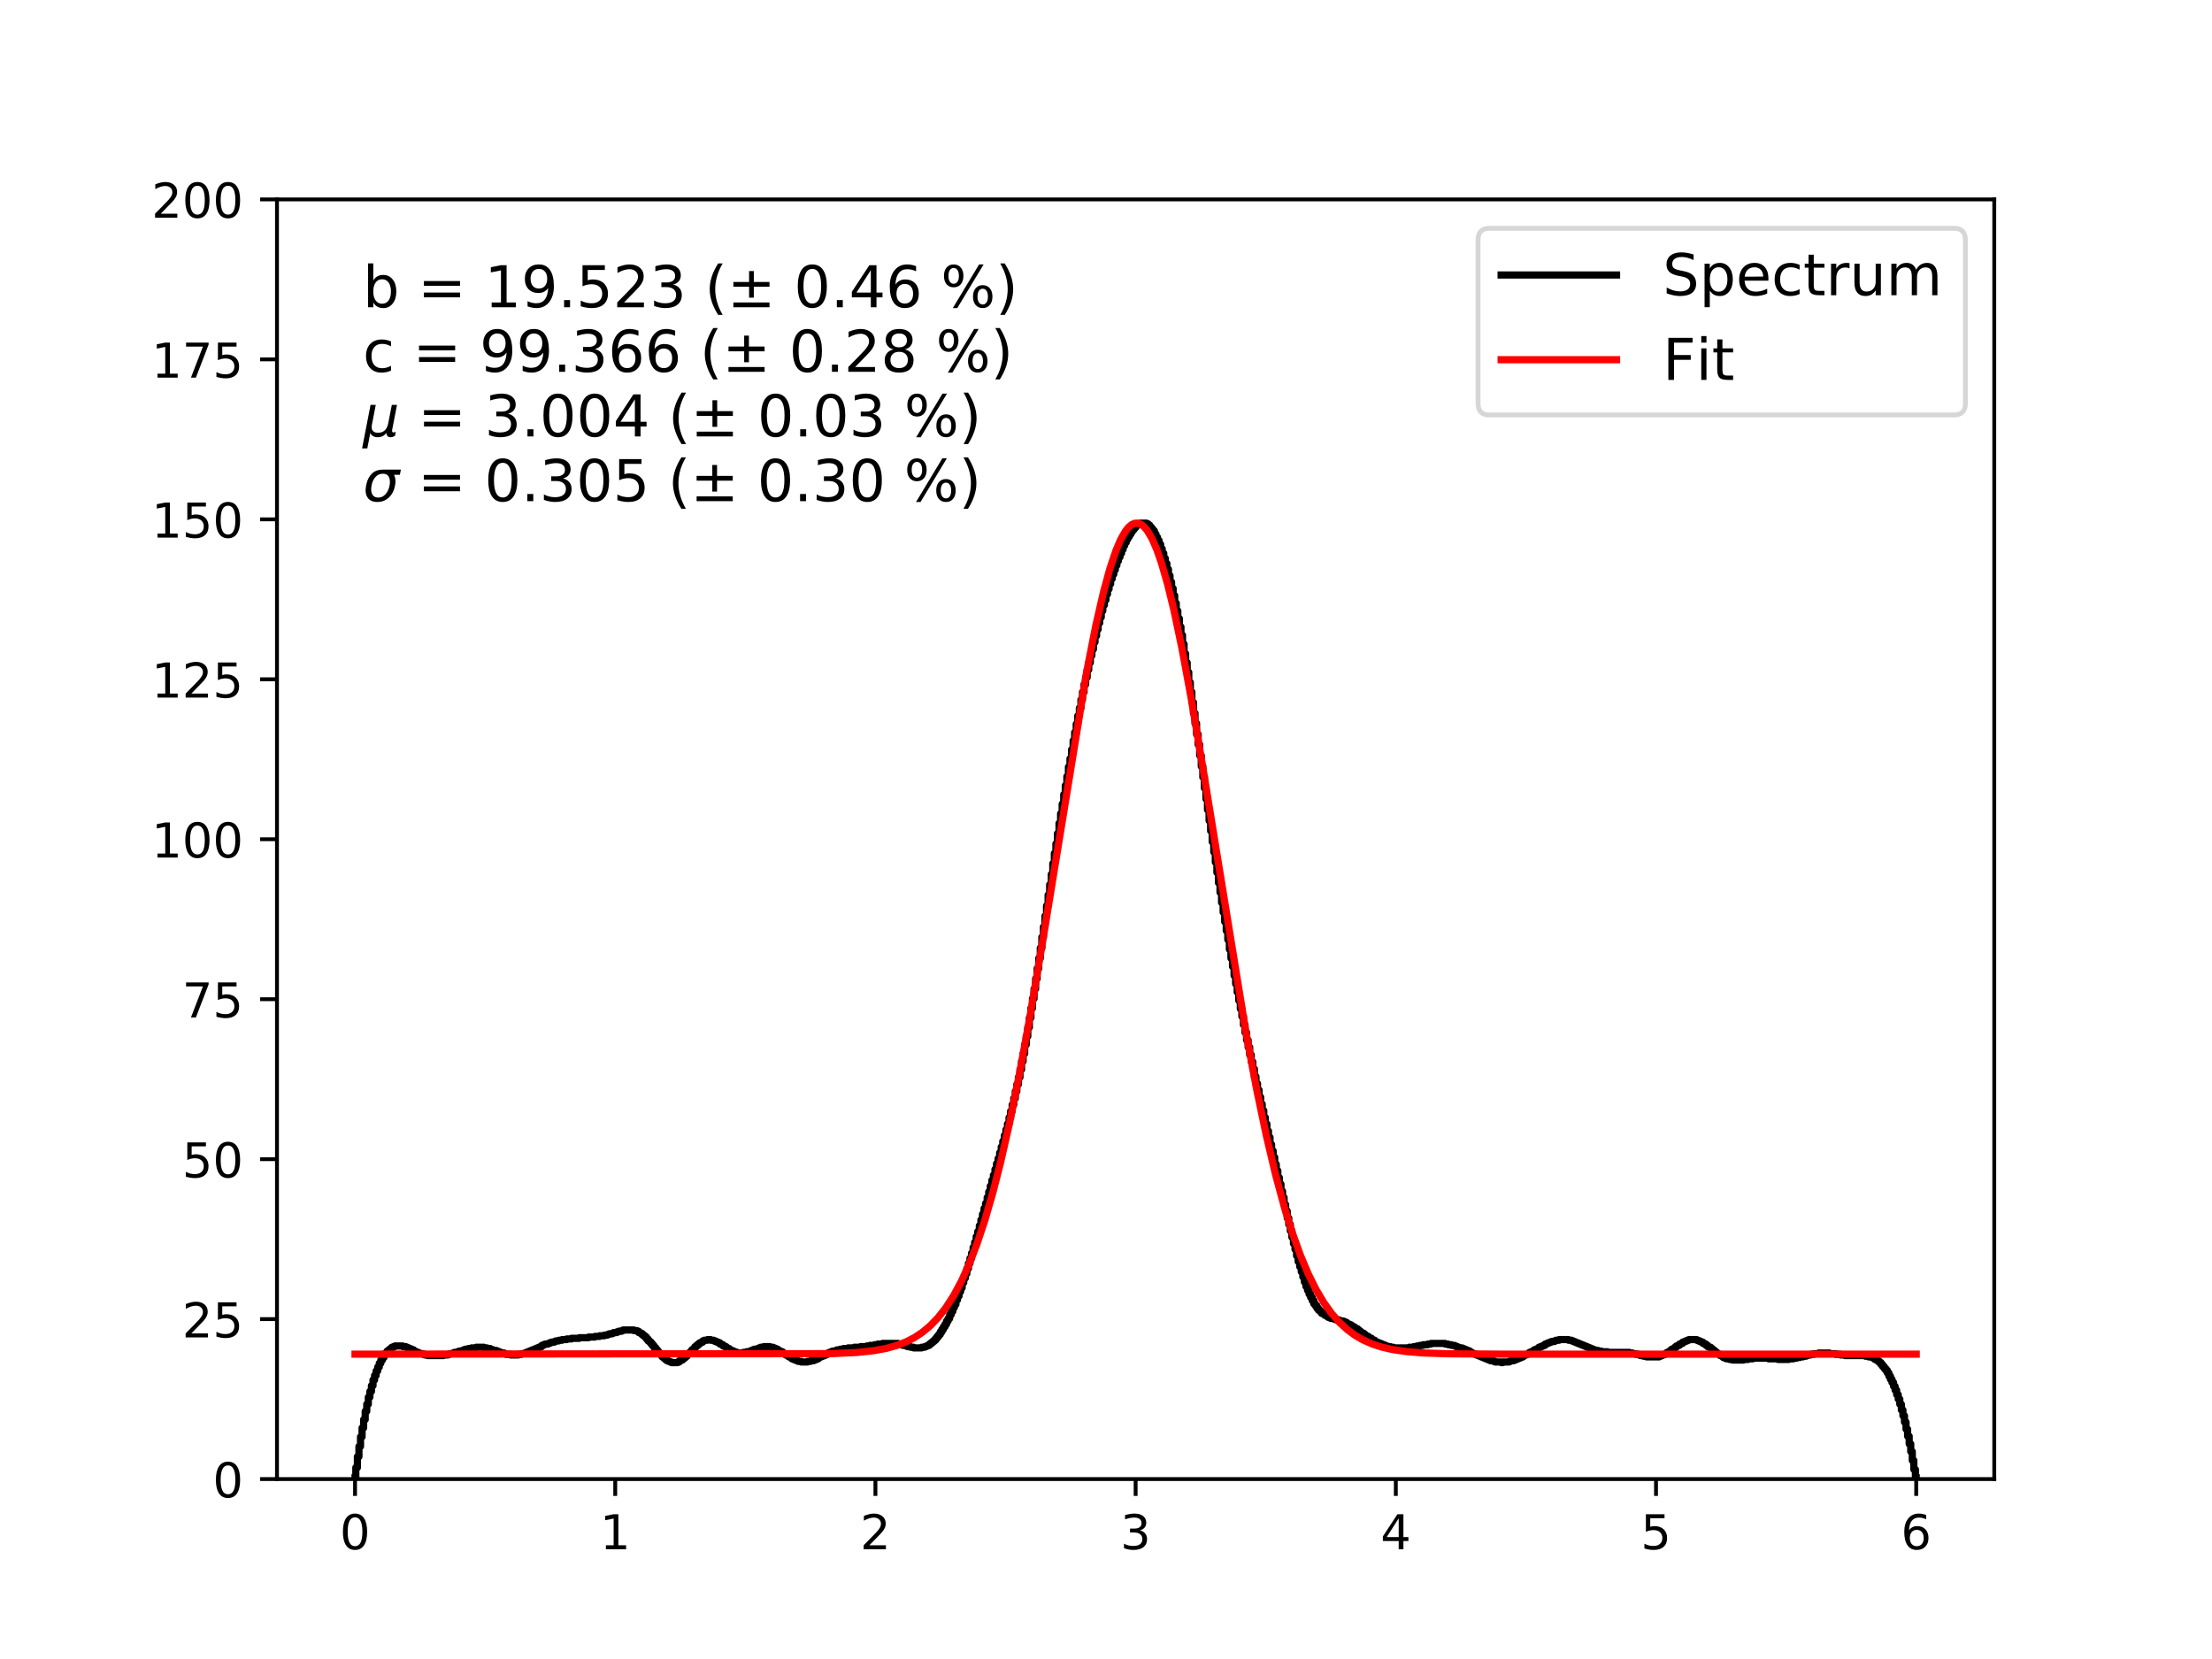 <?xml version="1.0" encoding="utf-8" standalone="no"?>
<!DOCTYPE svg PUBLIC "-//W3C//DTD SVG 1.1//EN"
  "http://www.w3.org/Graphics/SVG/1.1/DTD/svg11.dtd">
<!-- Created with matplotlib (http://matplotlib.org/) -->
<svg height="345pt" version="1.1" viewBox="0 0 460 345" width="460pt" xmlns="http://www.w3.org/2000/svg" xmlns:xlink="http://www.w3.org/1999/xlink">
 <defs>
  <style type="text/css">
*{stroke-linecap:butt;stroke-linejoin:round;}
  </style>
 </defs>
 <g id="figure_1">
  <g id="patch_1">
   <path d="M 0 345.6 
L 460.8 345.6 
L 460.8 0 
L 0 0 
z
" style="fill:#ffffff;"/>
  </g>
  <g id="axes_1">
   <g id="patch_2">
    <path d="M 57.6 307.584 
L 414.72 307.584 
L 414.72 41.472 
L 57.6 41.472 
z
" style="fill:#ffffff;"/>
   </g>
   <g id="matplotlib.axis_1">
    <g id="xtick_1">
     <g id="line2d_1">
      <defs>
       <path d="M 0 0 
L 0 3.5 
" id="m6fdfa16437" style="stroke:#000000;stroke-width:0.8;"/>
      </defs>
      <g>
       <use style="stroke:#000000;stroke-width:0.8;" x="73.833" xlink:href="#m6fdfa16437" y="307.584"/>
      </g>
     </g>
     <g id="text_1">
      <!-- 0 -->
      <defs>
       <path d="M 31.781 66.406 
Q 24.172 66.406 20.328 58.906 
Q 16.5 51.422 16.5 36.375 
Q 16.5 21.391 20.328 13.891 
Q 24.172 6.391 31.781 6.391 
Q 39.453 6.391 43.281 13.891 
Q 47.125 21.391 47.125 36.375 
Q 47.125 51.422 43.281 58.906 
Q 39.453 66.406 31.781 66.406 
z
M 31.781 74.219 
Q 44.047 74.219 50.516 64.516 
Q 56.984 54.828 56.984 36.375 
Q 56.984 17.969 50.516 8.266 
Q 44.047 -1.422 31.781 -1.422 
Q 19.531 -1.422 13.062 8.266 
Q 6.594 17.969 6.594 36.375 
Q 6.594 54.828 13.062 64.516 
Q 19.531 74.219 31.781 74.219 
z
" id="DejaVuSans-30"/>
      </defs>
      <g transform="translate(70.651 322.182)scale(0.1 -0.1)">
       <use xlink:href="#DejaVuSans-30"/>
      </g>
     </g>
    </g>
    <g id="xtick_2">
     <g id="line2d_2">
      <g>
       <use style="stroke:#000000;stroke-width:0.8;" x="127.942" xlink:href="#m6fdfa16437" y="307.584"/>
      </g>
     </g>
     <g id="text_2">
      <!-- 1 -->
      <defs>
       <path d="M 12.406 8.297 
L 28.516 8.297 
L 28.516 63.922 
L 10.984 60.406 
L 10.984 69.391 
L 28.422 72.906 
L 38.281 72.906 
L 38.281 8.297 
L 54.391 8.297 
L 54.391 0 
L 12.406 0 
z
" id="DejaVuSans-31"/>
      </defs>
      <g transform="translate(124.761 322.182)scale(0.1 -0.1)">
       <use xlink:href="#DejaVuSans-31"/>
      </g>
     </g>
    </g>
    <g id="xtick_3">
     <g id="line2d_3">
      <g>
       <use style="stroke:#000000;stroke-width:0.8;" x="182.051" xlink:href="#m6fdfa16437" y="307.584"/>
      </g>
     </g>
     <g id="text_3">
      <!-- 2 -->
      <defs>
       <path d="M 19.188 8.297 
L 53.609 8.297 
L 53.609 0 
L 7.328 0 
L 7.328 8.297 
Q 12.938 14.109 22.625 23.891 
Q 32.328 33.688 34.812 36.531 
Q 39.547 41.844 41.422 45.531 
Q 43.312 49.219 43.312 52.781 
Q 43.312 58.594 39.234 62.25 
Q 35.156 65.922 28.609 65.922 
Q 23.969 65.922 18.812 64.312 
Q 13.672 62.703 7.812 59.422 
L 7.812 69.391 
Q 13.766 71.781 18.938 73 
Q 24.125 74.219 28.422 74.219 
Q 39.75 74.219 46.484 68.547 
Q 53.219 62.891 53.219 53.422 
Q 53.219 48.922 51.531 44.891 
Q 49.859 40.875 45.406 35.406 
Q 44.188 33.984 37.641 27.219 
Q 31.109 20.453 19.188 8.297 
z
" id="DejaVuSans-32"/>
      </defs>
      <g transform="translate(178.87 322.182)scale(0.1 -0.1)">
       <use xlink:href="#DejaVuSans-32"/>
      </g>
     </g>
    </g>
    <g id="xtick_4">
     <g id="line2d_4">
      <g>
       <use style="stroke:#000000;stroke-width:0.8;" x="236.16" xlink:href="#m6fdfa16437" y="307.584"/>
      </g>
     </g>
     <g id="text_4">
      <!-- 3 -->
      <defs>
       <path d="M 40.578 39.312 
Q 47.656 37.797 51.625 33 
Q 55.609 28.219 55.609 21.188 
Q 55.609 10.406 48.188 4.484 
Q 40.766 -1.422 27.094 -1.422 
Q 22.516 -1.422 17.656 -0.516 
Q 12.797 0.391 7.625 2.203 
L 7.625 11.719 
Q 11.719 9.328 16.594 8.109 
Q 21.484 6.891 26.812 6.891 
Q 36.078 6.891 40.938 10.547 
Q 45.797 14.203 45.797 21.188 
Q 45.797 27.641 41.281 31.266 
Q 36.766 34.906 28.719 34.906 
L 20.219 34.906 
L 20.219 43.016 
L 29.109 43.016 
Q 36.375 43.016 40.234 45.922 
Q 44.094 48.828 44.094 54.297 
Q 44.094 59.906 40.109 62.906 
Q 36.141 65.922 28.719 65.922 
Q 24.656 65.922 20.016 65.031 
Q 15.375 64.156 9.812 62.312 
L 9.812 71.094 
Q 15.438 72.656 20.344 73.438 
Q 25.25 74.219 29.594 74.219 
Q 40.828 74.219 47.359 69.109 
Q 53.906 64.016 53.906 55.328 
Q 53.906 49.266 50.438 45.094 
Q 46.969 40.922 40.578 39.312 
z
" id="DejaVuSans-33"/>
      </defs>
      <g transform="translate(232.979 322.182)scale(0.1 -0.1)">
       <use xlink:href="#DejaVuSans-33"/>
      </g>
     </g>
    </g>
    <g id="xtick_5">
     <g id="line2d_5">
      <g>
       <use style="stroke:#000000;stroke-width:0.8;" x="290.269" xlink:href="#m6fdfa16437" y="307.584"/>
      </g>
     </g>
     <g id="text_5">
      <!-- 4 -->
      <defs>
       <path d="M 37.797 64.312 
L 12.891 25.391 
L 37.797 25.391 
z
M 35.203 72.906 
L 47.609 72.906 
L 47.609 25.391 
L 58.016 25.391 
L 58.016 17.188 
L 47.609 17.188 
L 47.609 0 
L 37.797 0 
L 37.797 17.188 
L 4.891 17.188 
L 4.891 26.703 
z
" id="DejaVuSans-34"/>
      </defs>
      <g transform="translate(287.088 322.182)scale(0.1 -0.1)">
       <use xlink:href="#DejaVuSans-34"/>
      </g>
     </g>
    </g>
    <g id="xtick_6">
     <g id="line2d_6">
      <g>
       <use style="stroke:#000000;stroke-width:0.8;" x="344.378" xlink:href="#m6fdfa16437" y="307.584"/>
      </g>
     </g>
     <g id="text_6">
      <!-- 5 -->
      <defs>
       <path d="M 10.797 72.906 
L 49.516 72.906 
L 49.516 64.594 
L 19.828 64.594 
L 19.828 46.734 
Q 21.969 47.469 24.109 47.828 
Q 26.266 48.188 28.422 48.188 
Q 40.625 48.188 47.75 41.5 
Q 54.891 34.812 54.891 23.391 
Q 54.891 11.625 47.562 5.094 
Q 40.234 -1.422 26.906 -1.422 
Q 22.312 -1.422 17.547 -0.641 
Q 12.797 0.141 7.719 1.703 
L 7.719 11.625 
Q 12.109 9.234 16.797 8.062 
Q 21.484 6.891 26.703 6.891 
Q 35.156 6.891 40.078 11.328 
Q 45.016 15.766 45.016 23.391 
Q 45.016 31 40.078 35.438 
Q 35.156 39.891 26.703 39.891 
Q 22.75 39.891 18.812 39.016 
Q 14.891 38.141 10.797 36.281 
z
" id="DejaVuSans-35"/>
      </defs>
      <g transform="translate(341.197 322.182)scale(0.1 -0.1)">
       <use xlink:href="#DejaVuSans-35"/>
      </g>
     </g>
    </g>
    <g id="xtick_7">
     <g id="line2d_7">
      <g>
       <use style="stroke:#000000;stroke-width:0.8;" x="398.487" xlink:href="#m6fdfa16437" y="307.584"/>
      </g>
     </g>
     <g id="text_7">
      <!-- 6 -->
      <defs>
       <path d="M 33.016 40.375 
Q 26.375 40.375 22.484 35.828 
Q 18.609 31.297 18.609 23.391 
Q 18.609 15.531 22.484 10.953 
Q 26.375 6.391 33.016 6.391 
Q 39.656 6.391 43.531 10.953 
Q 47.406 15.531 47.406 23.391 
Q 47.406 31.297 43.531 35.828 
Q 39.656 40.375 33.016 40.375 
z
M 52.594 71.297 
L 52.594 62.312 
Q 48.875 64.062 45.094 64.984 
Q 41.312 65.922 37.594 65.922 
Q 27.828 65.922 22.672 59.328 
Q 17.531 52.734 16.797 39.406 
Q 19.672 43.656 24.016 45.922 
Q 28.375 48.188 33.594 48.188 
Q 44.578 48.188 50.953 41.516 
Q 57.328 34.859 57.328 23.391 
Q 57.328 12.156 50.688 5.359 
Q 44.047 -1.422 33.016 -1.422 
Q 20.359 -1.422 13.672 8.266 
Q 6.984 17.969 6.984 36.375 
Q 6.984 53.656 15.188 63.938 
Q 23.391 74.219 37.203 74.219 
Q 40.922 74.219 44.703 73.484 
Q 48.484 72.75 52.594 71.297 
z
" id="DejaVuSans-36"/>
      </defs>
      <g transform="translate(395.306 322.182)scale(0.1 -0.1)">
       <use xlink:href="#DejaVuSans-36"/>
      </g>
     </g>
    </g>
   </g>
   <g id="matplotlib.axis_2">
    <g id="ytick_1">
     <g id="line2d_8">
      <defs>
       <path d="M 0 0 
L -3.5 0 
" id="m06f1ee36f7" style="stroke:#000000;stroke-width:0.8;"/>
      </defs>
      <g>
       <use style="stroke:#000000;stroke-width:0.8;" x="57.6" xlink:href="#m06f1ee36f7" y="307.584"/>
      </g>
     </g>
     <g id="text_8">
      <!-- 0 -->
      <g transform="translate(44.237 311.383)scale(0.1 -0.1)">
       <use xlink:href="#DejaVuSans-30"/>
      </g>
     </g>
    </g>
    <g id="ytick_2">
     <g id="line2d_9">
      <g>
       <use style="stroke:#000000;stroke-width:0.8;" x="57.6" xlink:href="#m06f1ee36f7" y="274.32"/>
      </g>
     </g>
     <g id="text_9">
      <!-- 25 -->
      <g transform="translate(37.875 278.119)scale(0.1 -0.1)">
       <use xlink:href="#DejaVuSans-32"/>
       <use x="63.623" xlink:href="#DejaVuSans-35"/>
      </g>
     </g>
    </g>
    <g id="ytick_3">
     <g id="line2d_10">
      <g>
       <use style="stroke:#000000;stroke-width:0.8;" x="57.6" xlink:href="#m06f1ee36f7" y="241.056"/>
      </g>
     </g>
     <g id="text_10">
      <!-- 50 -->
      <g transform="translate(37.875 244.855)scale(0.1 -0.1)">
       <use xlink:href="#DejaVuSans-35"/>
       <use x="63.623" xlink:href="#DejaVuSans-30"/>
      </g>
     </g>
    </g>
    <g id="ytick_4">
     <g id="line2d_11">
      <g>
       <use style="stroke:#000000;stroke-width:0.8;" x="57.6" xlink:href="#m06f1ee36f7" y="207.792"/>
      </g>
     </g>
     <g id="text_11">
      <!-- 75 -->
      <defs>
       <path d="M 8.203 72.906 
L 55.078 72.906 
L 55.078 68.703 
L 28.609 0 
L 18.312 0 
L 43.219 64.594 
L 8.203 64.594 
z
" id="DejaVuSans-37"/>
      </defs>
      <g transform="translate(37.875 211.591)scale(0.1 -0.1)">
       <use xlink:href="#DejaVuSans-37"/>
       <use x="63.623" xlink:href="#DejaVuSans-35"/>
      </g>
     </g>
    </g>
    <g id="ytick_5">
     <g id="line2d_12">
      <g>
       <use style="stroke:#000000;stroke-width:0.8;" x="57.6" xlink:href="#m06f1ee36f7" y="174.528"/>
      </g>
     </g>
     <g id="text_12">
      <!-- 100 -->
      <g transform="translate(31.512 178.327)scale(0.1 -0.1)">
       <use xlink:href="#DejaVuSans-31"/>
       <use x="63.623" xlink:href="#DejaVuSans-30"/>
       <use x="127.246" xlink:href="#DejaVuSans-30"/>
      </g>
     </g>
    </g>
    <g id="ytick_6">
     <g id="line2d_13">
      <g>
       <use style="stroke:#000000;stroke-width:0.8;" x="57.6" xlink:href="#m06f1ee36f7" y="141.264"/>
      </g>
     </g>
     <g id="text_13">
      <!-- 125 -->
      <g transform="translate(31.512 145.063)scale(0.1 -0.1)">
       <use xlink:href="#DejaVuSans-31"/>
       <use x="63.623" xlink:href="#DejaVuSans-32"/>
       <use x="127.246" xlink:href="#DejaVuSans-35"/>
      </g>
     </g>
    </g>
    <g id="ytick_7">
     <g id="line2d_14">
      <g>
       <use style="stroke:#000000;stroke-width:0.8;" x="57.6" xlink:href="#m06f1ee36f7" y="108"/>
      </g>
     </g>
     <g id="text_14">
      <!-- 150 -->
      <g transform="translate(31.512 111.799)scale(0.1 -0.1)">
       <use xlink:href="#DejaVuSans-31"/>
       <use x="63.623" xlink:href="#DejaVuSans-35"/>
       <use x="127.246" xlink:href="#DejaVuSans-30"/>
      </g>
     </g>
    </g>
    <g id="ytick_8">
     <g id="line2d_15">
      <g>
       <use style="stroke:#000000;stroke-width:0.8;" x="57.6" xlink:href="#m06f1ee36f7" y="74.736"/>
      </g>
     </g>
     <g id="text_15">
      <!-- 175 -->
      <g transform="translate(31.512 78.535)scale(0.1 -0.1)">
       <use xlink:href="#DejaVuSans-31"/>
       <use x="63.623" xlink:href="#DejaVuSans-37"/>
       <use x="127.246" xlink:href="#DejaVuSans-35"/>
      </g>
     </g>
    </g>
    <g id="ytick_9">
     <g id="line2d_16">
      <g>
       <use style="stroke:#000000;stroke-width:0.8;" x="57.6" xlink:href="#m06f1ee36f7" y="41.472"/>
      </g>
     </g>
     <g id="text_16">
      <!-- 200 -->
      <g transform="translate(31.512 45.271)scale(0.1 -0.1)">
       <use xlink:href="#DejaVuSans-32"/>
       <use x="63.623" xlink:href="#DejaVuSans-30"/>
       <use x="127.246" xlink:href="#DejaVuSans-30"/>
      </g>
     </g>
    </g>
   </g>
   <g id="line2d_17">
    <path clip-path="url(#p394dad9d69)" d="M 73.833 307.318 
L 73.995 307.318 
L 73.995 305.189 
L 74.32 305.189 
L 74.32 302.927 
L 74.645 302.927 
L 74.645 300.798 
L 74.97 300.798 
L 74.97 298.802 
L 75.295 298.802 
L 75.295 296.94 
L 75.62 296.94 
L 75.62 295.21 
L 75.945 295.21 
L 75.945 293.48 
L 76.27 293.48 
L 76.27 292.016 
L 76.595 292.016 
L 76.595 290.553 
L 76.92 290.553 
L 76.92 289.355 
L 77.245 289.355 
L 77.245 288.158 
L 77.57 288.158 
L 77.57 286.96 
L 77.895 286.96 
L 77.895 286.029 
L 78.22 286.029 
L 78.22 285.098 
L 78.545 285.098 
L 78.545 284.299 
L 78.87 284.299 
L 78.87 283.501 
L 79.195 283.501 
L 79.195 282.836 
L 79.52 282.836 
L 79.52 282.303 
L 79.845 282.303 
L 79.845 281.771 
L 80.17 281.771 
L 80.17 281.372 
L 80.495 281.372 
L 80.495 280.973 
L 80.82 280.973 
L 80.82 280.707 
L 81.145 280.707 
L 81.145 280.441 
L 81.47 280.441 
L 81.47 280.174 
L 81.795 280.174 
L 81.795 280.041 
L 82.12 280.041 
L 82.12 279.908 
L 83.745 279.908 
L 83.745 280.041 
L 84.395 280.041 
L 84.395 280.174 
L 84.72 280.174 
L 84.72 280.308 
L 85.045 280.308 
L 85.045 280.441 
L 85.37 280.441 
L 85.37 280.574 
L 85.694 280.574 
L 85.694 280.707 
L 86.019 280.707 
L 86.019 280.973 
L 86.344 280.973 
L 86.344 281.106 
L 86.669 281.106 
L 86.669 281.239 
L 86.994 281.239 
L 86.994 281.372 
L 87.319 281.372 
L 87.319 281.505 
L 87.969 281.505 
L 87.969 281.638 
L 88.294 281.638 
L 88.294 281.771 
L 88.944 281.771 
L 88.944 281.904 
L 92.194 281.904 
L 92.194 281.771 
L 93.169 281.771 
L 93.169 281.638 
L 93.494 281.638 
L 93.494 281.505 
L 94.144 281.505 
L 94.144 281.372 
L 94.469 281.372 
L 94.469 281.239 
L 95.119 281.239 
L 95.119 281.106 
L 95.444 281.106 
L 95.444 280.973 
L 96.094 280.973 
L 96.094 280.84 
L 96.419 280.84 
L 96.419 280.707 
L 96.744 280.707 
L 96.744 280.574 
L 97.394 280.574 
L 97.394 280.441 
L 98.044 280.441 
L 98.044 280.308 
L 99.019 280.308 
L 99.019 280.174 
L 100.644 280.174 
L 100.644 280.308 
L 101.293 280.308 
L 101.293 280.441 
L 101.943 280.441 
L 101.943 280.574 
L 102.268 280.574 
L 102.268 280.707 
L 102.593 280.707 
L 102.593 280.84 
L 103.243 280.84 
L 103.243 280.973 
L 103.568 280.973 
L 103.568 281.106 
L 103.893 281.106 
L 103.893 281.239 
L 104.218 281.239 
L 104.218 281.372 
L 104.868 281.372 
L 104.868 281.505 
L 105.193 281.505 
L 105.193 281.638 
L 106.168 281.638 
L 106.168 281.771 
L 107.793 281.771 
L 107.793 281.638 
L 108.443 281.638 
L 108.443 281.505 
L 109.093 281.505 
L 109.093 281.372 
L 109.418 281.372 
L 109.418 281.239 
L 109.743 281.239 
L 109.743 281.106 
L 110.068 281.106 
L 110.068 280.973 
L 110.393 280.973 
L 110.393 280.84 
L 110.718 280.84 
L 110.718 280.707 
L 111.043 280.707 
L 111.043 280.574 
L 111.368 280.574 
L 111.368 280.441 
L 111.693 280.441 
L 111.693 280.308 
L 112.018 280.308 
L 112.018 280.174 
L 112.343 280.174 
L 112.343 280.041 
L 112.668 280.041 
L 112.668 279.775 
L 112.993 279.775 
L 112.993 279.642 
L 113.318 279.642 
L 113.318 279.509 
L 113.968 279.509 
L 113.968 279.376 
L 114.293 279.376 
L 114.293 279.243 
L 114.618 279.243 
L 114.618 279.11 
L 115.268 279.11 
L 115.268 278.977 
L 115.593 278.977 
L 115.593 278.844 
L 116.243 278.844 
L 116.243 278.711 
L 116.893 278.711 
L 116.893 278.578 
L 117.867 278.578 
L 117.867 278.445 
L 118.842 278.445 
L 118.842 278.312 
L 120.467 278.312 
L 120.467 278.179 
L 122.417 278.179 
L 122.417 278.046 
L 123.717 278.046 
L 123.717 277.913 
L 124.692 277.913 
L 124.692 277.779 
L 125.667 277.779 
L 125.667 277.646 
L 126.317 277.646 
L 126.317 277.513 
L 126.642 277.513 
L 126.642 277.38 
L 127.292 277.38 
L 127.292 277.247 
L 127.617 277.247 
L 127.617 277.114 
L 128.267 277.114 
L 128.267 276.981 
L 128.592 276.981 
L 128.592 276.848 
L 129.242 276.848 
L 129.242 276.715 
L 129.567 276.715 
L 129.567 276.582 
L 131.842 276.582 
L 131.842 276.715 
L 132.492 276.715 
L 132.492 276.848 
L 132.817 276.848 
L 132.817 277.114 
L 133.141 277.114 
L 133.141 277.247 
L 133.466 277.247 
L 133.466 277.513 
L 133.791 277.513 
L 133.791 277.779 
L 134.116 277.779 
L 134.116 278.046 
L 134.441 278.046 
L 134.441 278.445 
L 134.766 278.445 
L 134.766 278.844 
L 135.091 278.844 
L 135.091 279.11 
L 135.416 279.11 
L 135.416 279.509 
L 135.741 279.509 
L 135.741 279.908 
L 136.066 279.908 
L 136.066 280.308 
L 136.391 280.308 
L 136.391 280.707 
L 136.716 280.707 
L 136.716 281.106 
L 137.041 281.106 
L 137.041 281.505 
L 137.366 281.505 
L 137.366 281.771 
L 137.691 281.771 
L 137.691 282.17 
L 138.016 282.17 
L 138.016 282.436 
L 138.341 282.436 
L 138.341 282.703 
L 138.666 282.703 
L 138.666 282.969 
L 138.991 282.969 
L 138.991 283.102 
L 139.316 283.102 
L 139.316 283.235 
L 139.641 283.235 
L 139.641 283.368 
L 140.941 283.368 
L 140.941 283.235 
L 141.266 283.235 
L 141.266 282.969 
L 141.591 282.969 
L 141.591 282.836 
L 141.916 282.836 
L 141.916 282.569 
L 142.241 282.569 
L 142.241 282.303 
L 142.566 282.303 
L 142.566 282.037 
L 142.891 282.037 
L 142.891 281.638 
L 143.216 281.638 
L 143.216 281.372 
L 143.541 281.372 
L 143.541 281.106 
L 143.866 281.106 
L 143.866 280.707 
L 144.191 280.707 
L 144.191 280.441 
L 144.516 280.441 
L 144.516 280.041 
L 144.841 280.041 
L 144.841 279.775 
L 145.166 279.775 
L 145.166 279.509 
L 145.491 279.509 
L 145.491 279.243 
L 145.816 279.243 
L 145.816 279.11 
L 146.141 279.11 
L 146.141 278.844 
L 146.466 278.844 
L 146.466 278.711 
L 147.116 278.711 
L 147.116 278.578 
L 147.766 278.578 
L 147.766 278.711 
L 148.416 278.711 
L 148.416 278.844 
L 148.74 278.844 
L 148.74 278.977 
L 149.065 278.977 
L 149.065 279.11 
L 149.39 279.11 
L 149.39 279.243 
L 149.715 279.243 
L 149.715 279.509 
L 150.04 279.509 
L 150.04 279.642 
L 150.365 279.642 
L 150.365 279.908 
L 150.69 279.908 
L 150.69 280.041 
L 151.015 280.041 
L 151.015 280.308 
L 151.34 280.308 
L 151.34 280.441 
L 151.665 280.441 
L 151.665 280.707 
L 151.99 280.707 
L 151.99 280.84 
L 152.315 280.84 
L 152.315 280.973 
L 152.64 280.973 
L 152.64 281.106 
L 152.965 281.106 
L 152.965 281.239 
L 153.29 281.239 
L 153.29 281.372 
L 154.59 281.372 
L 154.59 281.239 
L 155.24 281.239 
L 155.24 281.106 
L 155.89 281.106 
L 155.89 280.973 
L 156.215 280.973 
L 156.215 280.84 
L 156.54 280.84 
L 156.54 280.707 
L 156.865 280.707 
L 156.865 280.574 
L 157.515 280.574 
L 157.515 280.441 
L 157.84 280.441 
L 157.84 280.308 
L 158.165 280.308 
L 158.165 280.174 
L 158.815 280.174 
L 158.815 280.041 
L 160.115 280.041 
L 160.115 280.174 
L 160.765 280.174 
L 160.765 280.308 
L 161.09 280.308 
L 161.09 280.441 
L 161.415 280.441 
L 161.415 280.574 
L 161.74 280.574 
L 161.74 280.84 
L 162.065 280.84 
L 162.065 280.973 
L 162.39 280.973 
L 162.39 281.106 
L 162.715 281.106 
L 162.715 281.372 
L 163.04 281.372 
L 163.04 281.505 
L 163.365 281.505 
L 163.365 281.771 
L 163.69 281.771 
L 163.69 281.904 
L 164.015 281.904 
L 164.015 282.17 
L 164.34 282.17 
L 164.34 282.303 
L 164.665 282.303 
L 164.665 282.569 
L 164.99 282.569 
L 164.99 282.703 
L 165.314 282.703 
L 165.314 282.836 
L 165.639 282.836 
L 165.639 282.969 
L 165.964 282.969 
L 165.964 283.102 
L 166.614 283.102 
L 166.614 283.235 
L 167.914 283.235 
L 167.914 283.102 
L 168.564 283.102 
L 168.564 282.969 
L 169.214 282.969 
L 169.214 282.836 
L 169.539 282.836 
L 169.539 282.703 
L 169.864 282.703 
L 169.864 282.569 
L 170.189 282.569 
L 170.189 282.303 
L 170.514 282.303 
L 170.514 282.17 
L 170.839 282.17 
L 170.839 282.037 
L 171.164 282.037 
L 171.164 281.904 
L 171.489 281.904 
L 171.489 281.771 
L 171.814 281.771 
L 171.814 281.638 
L 172.139 281.638 
L 172.139 281.372 
L 172.464 281.372 
L 172.464 281.239 
L 172.789 281.239 
L 172.789 281.106 
L 173.114 281.106 
L 173.114 280.973 
L 173.764 280.973 
L 173.764 280.84 
L 174.089 280.84 
L 174.089 280.707 
L 174.739 280.707 
L 174.739 280.574 
L 175.389 280.574 
L 175.389 280.441 
L 176.364 280.441 
L 176.364 280.308 
L 177.664 280.308 
L 177.664 280.174 
L 178.964 280.174 
L 178.964 280.041 
L 180.264 280.041 
L 180.264 279.908 
L 180.913 279.908 
L 180.913 279.775 
L 181.888 279.775 
L 181.888 279.642 
L 182.538 279.642 
L 182.538 279.509 
L 183.513 279.509 
L 183.513 279.376 
L 186.763 279.376 
L 186.763 279.509 
L 187.413 279.509 
L 187.413 279.642 
L 187.738 279.642 
L 187.738 279.775 
L 188.388 279.775 
L 188.388 279.908 
L 188.713 279.908 
L 188.713 280.041 
L 189.363 280.041 
L 189.363 280.174 
L 190.013 280.174 
L 190.013 280.308 
L 191.638 280.308 
L 191.638 280.174 
L 192.288 280.174 
L 192.288 280.041 
L 192.613 280.041 
L 192.613 279.908 
L 192.938 279.908 
L 192.938 279.775 
L 193.263 279.775 
L 193.263 279.509 
L 193.588 279.509 
L 193.588 279.243 
L 193.913 279.243 
L 193.913 278.977 
L 194.238 278.977 
L 194.238 278.711 
L 194.563 278.711 
L 194.563 278.312 
L 194.888 278.312 
L 194.888 277.913 
L 195.213 277.913 
L 195.213 277.513 
L 195.538 277.513 
L 195.538 276.981 
L 195.863 276.981 
L 195.863 276.449 
L 196.188 276.449 
L 196.188 275.917 
L 196.512 275.917 
L 196.512 275.384 
L 196.837 275.384 
L 196.837 274.719 
L 197.162 274.719 
L 197.162 274.187 
L 197.487 274.187 
L 197.487 273.389 
L 197.812 273.389 
L 197.812 272.723 
L 198.137 272.723 
L 198.137 271.925 
L 198.462 271.925 
L 198.462 271.26 
L 198.787 271.26 
L 198.787 270.328 
L 199.112 270.328 
L 199.112 269.53 
L 199.437 269.53 
L 199.437 268.599 
L 199.762 268.599 
L 199.762 267.8 
L 200.087 267.8 
L 200.087 266.736 
L 200.412 266.736 
L 200.412 265.804 
L 200.737 265.804 
L 200.737 264.873 
L 201.062 264.873 
L 201.062 263.809 
L 201.387 263.809 
L 201.387 262.744 
L 201.712 262.744 
L 201.712 261.68 
L 202.037 261.68 
L 202.037 260.615 
L 202.362 260.615 
L 202.362 259.418 
L 202.687 259.418 
L 202.687 258.353 
L 203.012 258.353 
L 203.012 257.156 
L 203.337 257.156 
L 203.337 256.091 
L 203.662 256.091 
L 203.662 254.894 
L 203.987 254.894 
L 203.987 253.696 
L 204.312 253.696 
L 204.312 252.499 
L 204.637 252.499 
L 204.637 251.301 
L 204.962 251.301 
L 204.962 250.237 
L 205.287 250.237 
L 205.287 249.039 
L 205.612 249.039 
L 205.612 247.842 
L 205.937 247.842 
L 205.937 246.644 
L 206.262 246.644 
L 206.262 245.447 
L 206.587 245.447 
L 206.587 244.382 
L 206.912 244.382 
L 206.912 243.185 
L 207.237 243.185 
L 207.237 241.987 
L 207.562 241.987 
L 207.562 240.923 
L 207.887 240.923 
L 207.887 239.725 
L 208.212 239.725 
L 208.212 238.528 
L 208.537 238.528 
L 208.537 237.33 
L 208.862 237.33 
L 208.862 236.133 
L 209.187 236.133 
L 209.187 234.935 
L 209.512 234.935 
L 209.512 233.738 
L 209.837 233.738 
L 209.837 232.407 
L 210.162 232.407 
L 210.162 231.077 
L 210.487 231.077 
L 210.487 229.746 
L 210.812 229.746 
L 210.812 228.416 
L 211.137 228.416 
L 211.137 226.952 
L 211.462 226.952 
L 211.462 225.488 
L 211.787 225.488 
L 211.787 224.025 
L 212.112 224.025 
L 212.112 222.428 
L 212.437 222.428 
L 212.437 220.698 
L 212.761 220.698 
L 212.761 219.102 
L 213.086 219.102 
L 213.086 217.239 
L 213.411 217.239 
L 213.411 215.509 
L 213.736 215.509 
L 213.736 213.646 
L 214.061 213.646 
L 214.061 211.651 
L 214.386 211.651 
L 214.386 209.655 
L 214.711 209.655 
L 214.711 207.659 
L 215.036 207.659 
L 215.036 205.663 
L 215.361 205.663 
L 215.361 203.534 
L 215.686 203.534 
L 215.686 201.405 
L 216.011 201.405 
L 216.011 199.276 
L 216.336 199.276 
L 216.336 197.148 
L 216.661 197.148 
L 216.661 194.886 
L 216.986 194.886 
L 216.986 192.757 
L 217.311 192.757 
L 217.311 190.495 
L 217.636 190.495 
L 217.636 188.366 
L 217.961 188.366 
L 217.961 186.104 
L 218.286 186.104 
L 218.286 183.975 
L 218.611 183.975 
L 218.611 181.846 
L 218.936 181.846 
L 218.936 179.584 
L 219.261 179.584 
L 219.261 177.455 
L 219.586 177.455 
L 219.586 175.459 
L 219.911 175.459 
L 219.911 173.33 
L 220.236 173.33 
L 220.236 171.202 
L 220.561 171.202 
L 220.561 169.206 
L 220.886 169.206 
L 220.886 167.21 
L 221.211 167.21 
L 221.211 165.214 
L 221.536 165.214 
L 221.536 163.351 
L 221.861 163.351 
L 221.861 161.489 
L 222.186 161.489 
L 222.186 159.493 
L 222.511 159.493 
L 222.511 157.763 
L 222.836 157.763 
L 222.836 155.9 
L 223.161 155.9 
L 223.161 154.037 
L 223.486 154.037 
L 223.486 152.308 
L 223.811 152.308 
L 223.811 150.578 
L 224.136 150.578 
L 224.136 148.848 
L 224.461 148.848 
L 224.461 147.252 
L 224.786 147.252 
L 224.786 145.522 
L 225.111 145.522 
L 225.111 143.925 
L 225.436 143.925 
L 225.436 142.328 
L 225.761 142.328 
L 225.761 140.865 
L 226.086 140.865 
L 226.086 139.268 
L 226.411 139.268 
L 226.411 137.805 
L 226.736 137.805 
L 226.736 136.341 
L 227.061 136.341 
L 227.061 135.01 
L 227.386 135.01 
L 227.386 133.547 
L 227.711 133.547 
L 227.711 132.216 
L 228.036 132.216 
L 228.036 130.886 
L 228.36 130.886 
L 228.36 129.555 
L 228.685 129.555 
L 228.685 128.358 
L 229.01 128.358 
L 229.01 127.027 
L 229.335 127.027 
L 229.335 125.83 
L 229.66 125.83 
L 229.66 124.765 
L 229.985 124.765 
L 229.985 123.568 
L 230.31 123.568 
L 230.31 122.503 
L 230.635 122.503 
L 230.635 121.439 
L 230.96 121.439 
L 230.96 120.374 
L 231.285 120.374 
L 231.285 119.443 
L 231.61 119.443 
L 231.61 118.511 
L 231.935 118.511 
L 231.935 117.58 
L 232.26 117.58 
L 232.26 116.649 
L 232.585 116.649 
L 232.585 115.85 
L 232.91 115.85 
L 232.91 115.052 
L 233.235 115.052 
L 233.235 114.254 
L 233.56 114.254 
L 233.56 113.455 
L 233.885 113.455 
L 233.885 112.79 
L 234.21 112.79 
L 234.21 112.125 
L 234.535 112.125 
L 234.535 111.593 
L 234.86 111.593 
L 234.86 111.06 
L 235.185 111.06 
L 235.185 110.528 
L 235.51 110.528 
L 235.51 110.129 
L 235.835 110.129 
L 235.835 109.73 
L 236.16 109.73 
L 236.16 109.331 
L 236.485 109.331 
L 236.485 109.064 
L 236.81 109.064 
L 236.81 108.931 
L 237.135 108.931 
L 237.135 108.798 
L 238.435 108.798 
L 238.435 108.931 
L 238.76 108.931 
L 238.76 109.198 
L 239.085 109.198 
L 239.085 109.597 
L 239.41 109.597 
L 239.41 109.996 
L 239.735 109.996 
L 239.735 110.395 
L 240.06 110.395 
L 240.06 111.06 
L 240.385 111.06 
L 240.385 111.726 
L 240.71 111.726 
L 240.71 112.391 
L 241.035 112.391 
L 241.035 113.189 
L 241.36 113.189 
L 241.36 114.121 
L 241.685 114.121 
L 241.685 115.052 
L 242.01 115.052 
L 242.01 116.116 
L 242.335 116.116 
L 242.335 117.181 
L 242.66 117.181 
L 242.66 118.378 
L 242.985 118.378 
L 242.985 119.709 
L 243.31 119.709 
L 243.31 121.039 
L 243.635 121.039 
L 243.635 122.37 
L 243.96 122.37 
L 243.96 123.834 
L 244.284 123.834 
L 244.284 125.43 
L 244.609 125.43 
L 244.609 127.027 
L 244.934 127.027 
L 244.934 128.624 
L 245.259 128.624 
L 245.259 130.353 
L 245.584 130.353 
L 245.584 132.083 
L 245.909 132.083 
L 245.909 133.946 
L 246.234 133.946 
L 246.234 135.942 
L 246.559 135.942 
L 246.559 137.805 
L 246.884 137.805 
L 246.884 139.8 
L 247.209 139.8 
L 247.209 141.929 
L 247.534 141.929 
L 247.534 143.925 
L 247.859 143.925 
L 247.859 146.054 
L 248.184 146.054 
L 248.184 148.316 
L 248.509 148.316 
L 248.509 150.445 
L 248.834 150.445 
L 248.834 152.707 
L 249.159 152.707 
L 249.159 154.836 
L 249.484 154.836 
L 249.484 157.098 
L 249.809 157.098 
L 249.809 159.36 
L 250.134 159.36 
L 250.134 161.622 
L 250.459 161.622 
L 250.459 163.884 
L 250.784 163.884 
L 250.784 166.145 
L 251.109 166.145 
L 251.109 168.407 
L 251.434 168.407 
L 251.434 170.669 
L 251.759 170.669 
L 251.759 172.798 
L 252.084 172.798 
L 252.084 175.06 
L 252.409 175.06 
L 252.409 177.189 
L 252.734 177.189 
L 252.734 179.318 
L 253.059 179.318 
L 253.059 181.447 
L 253.384 181.447 
L 253.384 183.576 
L 253.709 183.576 
L 253.709 185.572 
L 254.034 185.572 
L 254.034 187.701 
L 254.359 187.701 
L 254.359 189.696 
L 254.684 189.696 
L 254.684 191.692 
L 255.009 191.692 
L 255.009 193.555 
L 255.334 193.555 
L 255.334 195.418 
L 255.659 195.418 
L 255.659 197.414 
L 255.984 197.414 
L 255.984 199.276 
L 256.309 199.276 
L 256.309 201.006 
L 256.634 201.006 
L 256.634 202.869 
L 256.959 202.869 
L 256.959 204.599 
L 257.284 204.599 
L 257.284 206.328 
L 257.609 206.328 
L 257.609 208.058 
L 257.934 208.058 
L 257.934 209.788 
L 258.259 209.788 
L 258.259 211.385 
L 258.584 211.385 
L 258.584 213.114 
L 258.909 213.114 
L 258.909 214.711 
L 259.234 214.711 
L 259.234 216.308 
L 259.559 216.308 
L 259.559 217.771 
L 259.883 217.771 
L 259.883 219.368 
L 260.208 219.368 
L 260.208 220.831 
L 260.533 220.831 
L 260.533 222.295 
L 260.858 222.295 
L 260.858 223.892 
L 261.183 223.892 
L 261.183 225.355 
L 261.508 225.355 
L 261.508 226.686 
L 261.833 226.686 
L 261.833 228.15 
L 262.158 228.15 
L 262.158 229.613 
L 262.483 229.613 
L 262.483 230.944 
L 262.808 230.944 
L 262.808 232.407 
L 263.133 232.407 
L 263.133 233.738 
L 263.458 233.738 
L 263.458 235.202 
L 263.783 235.202 
L 263.783 236.532 
L 264.108 236.532 
L 264.108 237.996 
L 264.433 237.996 
L 264.433 239.326 
L 264.758 239.326 
L 264.758 240.657 
L 265.083 240.657 
L 265.083 242.12 
L 265.408 242.12 
L 265.408 243.451 
L 265.733 243.451 
L 265.733 244.915 
L 266.058 244.915 
L 266.058 246.245 
L 266.383 246.245 
L 266.383 247.709 
L 266.708 247.709 
L 266.708 249.039 
L 267.033 249.039 
L 267.033 250.503 
L 267.358 250.503 
L 267.358 251.834 
L 267.683 251.834 
L 267.683 253.297 
L 268.008 253.297 
L 268.008 254.628 
L 268.333 254.628 
L 268.333 255.958 
L 268.658 255.958 
L 268.658 257.289 
L 268.983 257.289 
L 268.983 258.619 
L 269.308 258.619 
L 269.308 259.817 
L 269.633 259.817 
L 269.633 261.147 
L 269.958 261.147 
L 269.958 262.345 
L 270.283 262.345 
L 270.283 263.409 
L 270.608 263.409 
L 270.608 264.474 
L 270.933 264.474 
L 270.933 265.538 
L 271.258 265.538 
L 271.258 266.603 
L 271.583 266.603 
L 271.583 267.534 
L 271.908 267.534 
L 271.908 268.332 
L 272.233 268.332 
L 272.233 269.131 
L 272.558 269.131 
L 272.558 269.796 
L 272.883 269.796 
L 272.883 270.461 
L 273.208 270.461 
L 273.208 271.127 
L 273.533 271.127 
L 273.533 271.526 
L 273.858 271.526 
L 273.858 272.058 
L 274.183 272.058 
L 274.183 272.457 
L 274.508 272.457 
L 274.508 272.723 
L 274.833 272.723 
L 274.833 273.122 
L 275.158 273.122 
L 275.158 273.256 
L 275.483 273.256 
L 275.483 273.522 
L 275.808 273.522 
L 275.808 273.655 
L 276.132 273.655 
L 276.132 273.921 
L 276.457 273.921 
L 276.457 274.054 
L 276.782 274.054 
L 276.782 274.187 
L 277.432 274.187 
L 277.432 274.32 
L 277.757 274.32 
L 277.757 274.453 
L 278.407 274.453 
L 278.407 274.586 
L 278.732 274.586 
L 278.732 274.719 
L 279.382 274.719 
L 279.382 274.852 
L 279.707 274.852 
L 279.707 274.985 
L 280.032 274.985 
L 280.032 275.251 
L 280.357 275.251 
L 280.357 275.384 
L 280.682 275.384 
L 280.682 275.518 
L 281.007 275.518 
L 281.007 275.784 
L 281.332 275.784 
L 281.332 275.917 
L 281.657 275.917 
L 281.657 276.183 
L 281.982 276.183 
L 281.982 276.316 
L 282.307 276.316 
L 282.307 276.582 
L 282.632 276.582 
L 282.632 276.848 
L 282.957 276.848 
L 282.957 277.114 
L 283.282 277.114 
L 283.282 277.247 
L 283.607 277.247 
L 283.607 277.513 
L 283.932 277.513 
L 283.932 277.779 
L 284.257 277.779 
L 284.257 277.913 
L 284.582 277.913 
L 284.582 278.179 
L 284.907 278.179 
L 284.907 278.312 
L 285.232 278.312 
L 285.232 278.578 
L 285.557 278.578 
L 285.557 278.711 
L 285.882 278.711 
L 285.882 278.977 
L 286.207 278.977 
L 286.207 279.11 
L 286.532 279.11 
L 286.532 279.243 
L 286.857 279.243 
L 286.857 279.376 
L 287.182 279.376 
L 287.182 279.509 
L 287.507 279.509 
L 287.507 279.642 
L 287.832 279.642 
L 287.832 279.775 
L 288.157 279.775 
L 288.157 279.908 
L 288.482 279.908 
L 288.482 280.041 
L 289.132 280.041 
L 289.132 280.174 
L 289.782 280.174 
L 289.782 280.308 
L 293.031 280.308 
L 293.031 280.174 
L 294.006 280.174 
L 294.006 280.041 
L 294.656 280.041 
L 294.656 279.908 
L 295.306 279.908 
L 295.306 279.775 
L 295.956 279.775 
L 295.956 279.642 
L 296.931 279.642 
L 296.931 279.509 
L 297.581 279.509 
L 297.581 279.376 
L 300.506 279.376 
L 300.506 279.509 
L 301.156 279.509 
L 301.156 279.642 
L 301.806 279.642 
L 301.806 279.775 
L 302.456 279.775 
L 302.456 279.908 
L 302.781 279.908 
L 302.781 280.041 
L 303.106 280.041 
L 303.106 280.174 
L 303.431 280.174 
L 303.431 280.308 
L 304.081 280.308 
L 304.081 280.441 
L 304.406 280.441 
L 304.406 280.574 
L 304.731 280.574 
L 304.731 280.707 
L 305.056 280.707 
L 305.056 280.84 
L 305.381 280.84 
L 305.381 280.973 
L 305.706 280.973 
L 305.706 281.239 
L 306.031 281.239 
L 306.031 281.372 
L 306.356 281.372 
L 306.356 281.505 
L 306.681 281.505 
L 306.681 281.638 
L 307.006 281.638 
L 307.006 281.771 
L 307.33 281.771 
L 307.33 281.904 
L 307.655 281.904 
L 307.655 282.037 
L 307.98 282.037 
L 307.98 282.17 
L 308.305 282.17 
L 308.305 282.303 
L 308.63 282.303 
L 308.63 282.436 
L 308.955 282.436 
L 308.955 282.569 
L 309.28 282.569 
L 309.28 282.703 
L 309.605 282.703 
L 309.605 282.836 
L 309.93 282.836 
L 309.93 282.969 
L 310.58 282.969 
L 310.58 283.102 
L 310.905 283.102 
L 310.905 283.235 
L 312.205 283.235 
L 312.205 283.368 
L 312.53 283.368 
L 312.53 283.235 
L 313.83 283.235 
L 313.83 283.102 
L 314.155 283.102 
L 314.155 282.969 
L 314.805 282.969 
L 314.805 282.836 
L 315.13 282.836 
L 315.13 282.703 
L 315.455 282.703 
L 315.455 282.569 
L 315.78 282.569 
L 315.78 282.436 
L 316.105 282.436 
L 316.105 282.303 
L 316.43 282.303 
L 316.43 282.17 
L 316.755 282.17 
L 316.755 281.904 
L 317.08 281.904 
L 317.08 281.771 
L 317.405 281.771 
L 317.405 281.638 
L 317.73 281.638 
L 317.73 281.505 
L 318.055 281.505 
L 318.055 281.239 
L 318.38 281.239 
L 318.38 281.106 
L 318.705 281.106 
L 318.705 280.973 
L 319.03 280.973 
L 319.03 280.707 
L 319.355 280.707 
L 319.355 280.574 
L 319.68 280.574 
L 319.68 280.441 
L 320.005 280.441 
L 320.005 280.174 
L 320.33 280.174 
L 320.33 280.041 
L 320.655 280.041 
L 320.655 279.908 
L 320.98 279.908 
L 320.98 279.775 
L 321.305 279.775 
L 321.305 279.509 
L 321.63 279.509 
L 321.63 279.376 
L 321.955 279.376 
L 321.955 279.243 
L 322.28 279.243 
L 322.28 279.11 
L 322.605 279.11 
L 322.605 278.977 
L 323.255 278.977 
L 323.255 278.844 
L 323.58 278.844 
L 323.58 278.711 
L 324.229 278.711 
L 324.229 278.578 
L 326.179 278.578 
L 326.179 278.711 
L 326.829 278.711 
L 326.829 278.844 
L 327.154 278.844 
L 327.154 278.977 
L 327.479 278.977 
L 327.479 279.11 
L 327.804 279.11 
L 327.804 279.243 
L 328.129 279.243 
L 328.129 279.376 
L 328.454 279.376 
L 328.454 279.509 
L 328.779 279.509 
L 328.779 279.642 
L 329.104 279.642 
L 329.104 279.775 
L 329.429 279.775 
L 329.429 279.908 
L 329.754 279.908 
L 329.754 280.041 
L 330.079 280.041 
L 330.079 280.174 
L 330.404 280.174 
L 330.404 280.308 
L 330.729 280.308 
L 330.729 280.441 
L 331.054 280.441 
L 331.054 280.574 
L 331.379 280.574 
L 331.379 280.707 
L 331.704 280.707 
L 331.704 280.84 
L 332.354 280.84 
L 332.354 280.973 
L 333.004 280.973 
L 333.004 281.106 
L 334.304 281.106 
L 334.304 281.239 
L 338.854 281.239 
L 338.854 281.372 
L 339.503 281.372 
L 339.503 281.505 
L 340.153 281.505 
L 340.153 281.638 
L 340.803 281.638 
L 340.803 281.771 
L 341.128 281.771 
L 341.128 281.904 
L 341.778 281.904 
L 341.778 282.037 
L 342.428 282.037 
L 342.428 282.17 
L 345.028 282.17 
L 345.028 282.037 
L 345.353 282.037 
L 345.353 281.904 
L 345.678 281.904 
L 345.678 281.771 
L 346.003 281.771 
L 346.003 281.638 
L 346.328 281.638 
L 346.328 281.505 
L 346.653 281.505 
L 346.653 281.239 
L 346.978 281.239 
L 346.978 281.106 
L 347.303 281.106 
L 347.303 280.84 
L 347.628 280.84 
L 347.628 280.574 
L 347.953 280.574 
L 347.953 280.441 
L 348.278 280.441 
L 348.278 280.174 
L 348.603 280.174 
L 348.603 279.908 
L 348.928 279.908 
L 348.928 279.775 
L 349.253 279.775 
L 349.253 279.509 
L 349.578 279.509 
L 349.578 279.376 
L 349.903 279.376 
L 349.903 279.11 
L 350.228 279.11 
L 350.228 278.977 
L 350.553 278.977 
L 350.553 278.844 
L 350.878 278.844 
L 350.878 278.711 
L 351.203 278.711 
L 351.203 278.578 
L 352.828 278.578 
L 352.828 278.711 
L 353.153 278.711 
L 353.153 278.844 
L 353.478 278.844 
L 353.478 278.977 
L 353.803 278.977 
L 353.803 279.11 
L 354.128 279.11 
L 354.128 279.376 
L 354.453 279.376 
L 354.453 279.509 
L 354.778 279.509 
L 354.778 279.775 
L 355.102 279.775 
L 355.102 280.041 
L 355.427 280.041 
L 355.427 280.174 
L 355.752 280.174 
L 355.752 280.441 
L 356.077 280.441 
L 356.077 280.707 
L 356.402 280.707 
L 356.402 280.973 
L 356.727 280.973 
L 356.727 281.239 
L 357.052 281.239 
L 357.052 281.505 
L 357.377 281.505 
L 357.377 281.638 
L 357.702 281.638 
L 357.702 281.904 
L 358.027 281.904 
L 358.027 282.037 
L 358.352 282.037 
L 358.352 282.303 
L 358.677 282.303 
L 358.677 282.436 
L 359.002 282.436 
L 359.002 282.569 
L 359.652 282.569 
L 359.652 282.703 
L 360.302 282.703 
L 360.302 282.836 
L 362.577 282.836 
L 362.577 282.703 
L 363.552 282.703 
L 363.552 282.569 
L 364.527 282.569 
L 364.527 282.436 
L 367.777 282.436 
L 367.777 282.569 
L 369.727 282.569 
L 369.727 282.703 
L 372.001 282.703 
L 372.001 282.569 
L 372.976 282.569 
L 372.976 282.436 
L 373.626 282.436 
L 373.626 282.303 
L 374.276 282.303 
L 374.276 282.17 
L 374.926 282.17 
L 374.926 282.037 
L 375.576 282.037 
L 375.576 281.904 
L 375.901 281.904 
L 375.901 281.771 
L 376.551 281.771 
L 376.551 281.638 
L 377.201 281.638 
L 377.201 281.505 
L 378.176 281.505 
L 378.176 281.372 
L 380.451 281.372 
L 380.451 281.505 
L 381.751 281.505 
L 381.751 281.638 
L 382.726 281.638 
L 382.726 281.771 
L 383.701 281.771 
L 383.701 281.904 
L 387.925 281.904 
L 387.925 282.037 
L 388.575 282.037 
L 388.575 282.17 
L 389.225 282.17 
L 389.225 282.303 
L 389.55 282.303 
L 389.55 282.436 
L 389.875 282.436 
L 389.875 282.703 
L 390.2 282.703 
L 390.2 282.836 
L 390.525 282.836 
L 390.525 283.102 
L 390.85 283.102 
L 390.85 283.368 
L 391.175 283.368 
L 391.175 283.767 
L 391.5 283.767 
L 391.5 284.166 
L 391.825 284.166 
L 391.825 284.565 
L 392.15 284.565 
L 392.15 284.964 
L 392.475 284.964 
L 392.475 285.497 
L 392.8 285.497 
L 392.8 286.162 
L 393.125 286.162 
L 393.125 286.827 
L 393.45 286.827 
L 393.45 287.493 
L 393.775 287.493 
L 393.775 288.291 
L 394.1 288.291 
L 394.1 289.089 
L 394.425 289.089 
L 394.425 290.021 
L 394.75 290.021 
L 394.75 290.952 
L 395.075 290.952 
L 395.075 292.016 
L 395.4 292.016 
L 395.4 293.214 
L 395.725 293.214 
L 395.725 294.411 
L 396.05 294.411 
L 396.05 295.742 
L 396.375 295.742 
L 396.375 297.206 
L 396.7 297.206 
L 396.7 298.669 
L 397.025 298.669 
L 397.025 300.266 
L 397.35 300.266 
L 397.35 301.863 
L 397.675 301.863 
L 397.675 303.725 
L 398 303.725 
L 398 305.588 
L 398.325 305.588 
L 398.325 307.318 
L 398.487 307.318 
L 398.487 307.318 
" style="fill:none;stroke:#000000;stroke-linecap:square;stroke-width:1.5;"/>
   </g>
   <g id="line2d_18">
    <path clip-path="url(#p394dad9d69)" d="M 73.833 281.607 
L 172.951 281.499 
L 178.151 281.261 
L 181.726 280.881 
L 184.326 280.4 
L 186.601 279.762 
L 188.55 278.992 
L 190.175 278.146 
L 191.8 277.072 
L 193.425 275.721 
L 195.05 274.041 
L 196.675 271.977 
L 198.3 269.466 
L 199.925 266.449 
L 201.55 262.864 
L 203.175 258.655 
L 204.799 253.772 
L 206.424 248.175 
L 208.049 241.84 
L 209.999 233.255 
L 211.949 223.632 
L 214.224 211.21 
L 216.824 195.741 
L 225.923 140.038 
L 227.873 130.132 
L 229.498 123.048 
L 230.798 118.285 
L 232.098 114.419 
L 233.073 112.15 
L 234.048 110.447 
L 234.698 109.636 
L 235.348 109.089 
L 235.998 108.808 
L 236.647 108.794 
L 237.297 109.048 
L 237.947 109.569 
L 238.597 110.353 
L 239.572 112.016 
L 240.547 114.247 
L 241.522 117.024 
L 242.822 121.526 
L 244.122 126.866 
L 245.747 134.578 
L 247.697 145.084 
L 250.297 160.586 
L 259.071 214.51 
L 261.346 226.619 
L 263.296 235.938 
L 265.246 244.202 
L 267.196 251.396 
L 268.82 256.589 
L 270.445 261.09 
L 272.07 264.943 
L 273.695 268.203 
L 275.32 270.929 
L 276.945 273.182 
L 278.57 275.025 
L 280.195 276.513 
L 281.82 277.704 
L 283.445 278.644 
L 285.394 279.506 
L 287.344 280.138 
L 289.619 280.656 
L 292.544 281.079 
L 296.119 281.36 
L 301.318 281.532 
L 311.718 281.602 
L 396.212 281.607 
L 398.487 281.607 
L 398.487 281.607 
" style="fill:none;stroke:#ff0000;stroke-linecap:square;stroke-width:1.5;"/>
   </g>
   <g id="patch_3">
    <path d="M 57.6 307.584 
L 57.6 41.472 
" style="fill:none;stroke:#000000;stroke-linecap:square;stroke-linejoin:miter;stroke-width:0.8;"/>
   </g>
   <g id="patch_4">
    <path d="M 414.72 307.584 
L 414.72 41.472 
" style="fill:none;stroke:#000000;stroke-linecap:square;stroke-linejoin:miter;stroke-width:0.8;"/>
   </g>
   <g id="patch_5">
    <path d="M 57.6 307.584 
L 414.72 307.584 
" style="fill:none;stroke:#000000;stroke-linecap:square;stroke-linejoin:miter;stroke-width:0.8;"/>
   </g>
   <g id="patch_6">
    <path d="M 57.6 41.472 
L 414.72 41.472 
" style="fill:none;stroke:#000000;stroke-linecap:square;stroke-linejoin:miter;stroke-width:0.8;"/>
   </g>
   <g id="text_17">
    <!-- b = 19.523 ($\pm$ 0.46 %) -->
    <defs>
     <path d="M 48.688 27.297 
Q 48.688 37.203 44.609 42.844 
Q 40.531 48.484 33.406 48.484 
Q 26.266 48.484 22.188 42.844 
Q 18.109 37.203 18.109 27.297 
Q 18.109 17.391 22.188 11.75 
Q 26.266 6.109 33.406 6.109 
Q 40.531 6.109 44.609 11.75 
Q 48.688 17.391 48.688 27.297 
z
M 18.109 46.391 
Q 20.953 51.266 25.266 53.625 
Q 29.594 56 35.594 56 
Q 45.562 56 51.781 48.094 
Q 58.016 40.188 58.016 27.297 
Q 58.016 14.406 51.781 6.484 
Q 45.562 -1.422 35.594 -1.422 
Q 29.594 -1.422 25.266 0.953 
Q 20.953 3.328 18.109 8.203 
L 18.109 0 
L 9.078 0 
L 9.078 75.984 
L 18.109 75.984 
z
" id="DejaVuSans-62"/>
     <path id="DejaVuSans-20"/>
     <path d="M 10.594 45.406 
L 73.188 45.406 
L 73.188 37.203 
L 10.594 37.203 
z
M 10.594 25.484 
L 73.188 25.484 
L 73.188 17.188 
L 10.594 17.188 
z
" id="DejaVuSans-3d"/>
     <path d="M 10.984 1.516 
L 10.984 10.5 
Q 14.703 8.734 18.5 7.812 
Q 22.312 6.891 25.984 6.891 
Q 35.75 6.891 40.891 13.453 
Q 46.047 20.016 46.781 33.406 
Q 43.953 29.203 39.594 26.953 
Q 35.25 24.703 29.984 24.703 
Q 19.047 24.703 12.672 31.312 
Q 6.297 37.938 6.297 49.422 
Q 6.297 60.641 12.938 67.422 
Q 19.578 74.219 30.609 74.219 
Q 43.266 74.219 49.922 64.516 
Q 56.594 54.828 56.594 36.375 
Q 56.594 19.141 48.406 8.859 
Q 40.234 -1.422 26.422 -1.422 
Q 22.703 -1.422 18.891 -0.688 
Q 15.094 0.047 10.984 1.516 
z
M 30.609 32.422 
Q 37.25 32.422 41.125 36.953 
Q 45.016 41.5 45.016 49.422 
Q 45.016 57.281 41.125 61.844 
Q 37.25 66.406 30.609 66.406 
Q 23.969 66.406 20.094 61.844 
Q 16.219 57.281 16.219 49.422 
Q 16.219 41.5 20.094 36.953 
Q 23.969 32.422 30.609 32.422 
z
" id="DejaVuSans-39"/>
     <path d="M 10.688 12.406 
L 21 12.406 
L 21 0 
L 10.688 0 
z
" id="DejaVuSans-2e"/>
     <path d="M 31 75.875 
Q 24.469 64.656 21.281 53.656 
Q 18.109 42.672 18.109 31.391 
Q 18.109 20.125 21.312 9.062 
Q 24.516 -2 31 -13.188 
L 23.188 -13.188 
Q 15.875 -1.703 12.234 9.375 
Q 8.594 20.453 8.594 31.391 
Q 8.594 42.281 12.203 53.312 
Q 15.828 64.359 23.188 75.875 
z
" id="DejaVuSans-28"/>
     <path d="M 46 62.703 
L 46 43.797 
L 73.188 43.797 
L 73.188 35.5 
L 46 35.5 
L 46 16.609 
L 37.797 16.609 
L 37.797 35.5 
L 10.594 35.5 
L 10.594 43.797 
L 37.797 43.797 
L 37.797 62.703 
z
M 10.594 8.297 
L 73.188 8.297 
L 73.188 0 
L 10.594 0 
z
" id="DejaVuSans-b1"/>
     <path d="M 72.703 32.078 
Q 68.453 32.078 66.031 28.469 
Q 63.625 24.859 63.625 18.406 
Q 63.625 12.062 66.031 8.422 
Q 68.453 4.781 72.703 4.781 
Q 76.859 4.781 79.266 8.422 
Q 81.688 12.062 81.688 18.406 
Q 81.688 24.812 79.266 28.438 
Q 76.859 32.078 72.703 32.078 
z
M 72.703 38.281 
Q 80.422 38.281 84.953 32.906 
Q 89.5 27.547 89.5 18.406 
Q 89.5 9.281 84.938 3.922 
Q 80.375 -1.422 72.703 -1.422 
Q 64.891 -1.422 60.344 3.922 
Q 55.812 9.281 55.812 18.406 
Q 55.812 27.594 60.375 32.938 
Q 64.938 38.281 72.703 38.281 
z
M 22.312 68.016 
Q 18.109 68.016 15.688 64.375 
Q 13.281 60.75 13.281 54.391 
Q 13.281 47.953 15.672 44.328 
Q 18.062 40.719 22.312 40.719 
Q 26.562 40.719 28.969 44.328 
Q 31.391 47.953 31.391 54.391 
Q 31.391 60.688 28.953 64.344 
Q 26.516 68.016 22.312 68.016 
z
M 66.406 74.219 
L 74.219 74.219 
L 28.609 -1.422 
L 20.797 -1.422 
z
M 22.312 74.219 
Q 30.031 74.219 34.609 68.875 
Q 39.203 63.531 39.203 54.391 
Q 39.203 45.172 34.641 39.844 
Q 30.078 34.516 22.312 34.516 
Q 14.547 34.516 10.031 39.859 
Q 5.516 45.219 5.516 54.391 
Q 5.516 63.484 10.047 68.844 
Q 14.594 74.219 22.312 74.219 
z
" id="DejaVuSans-25"/>
     <path d="M 8.016 75.875 
L 15.828 75.875 
Q 23.141 64.359 26.781 53.312 
Q 30.422 42.281 30.422 31.391 
Q 30.422 20.453 26.781 9.375 
Q 23.141 -1.703 15.828 -13.188 
L 8.016 -13.188 
Q 14.5 -2 17.703 9.062 
Q 20.906 20.125 20.906 31.391 
Q 20.906 42.672 17.703 53.656 
Q 14.5 64.656 8.016 75.875 
z
" id="DejaVuSans-29"/>
    </defs>
    <g transform="translate(75.456 63.896)scale(0.12 -0.12)">
     <use transform="translate(0 0.016)" xlink:href="#DejaVuSans-62"/>
     <use transform="translate(63.477 0.016)" xlink:href="#DejaVuSans-20"/>
     <use transform="translate(95.264 0.016)" xlink:href="#DejaVuSans-3d"/>
     <use transform="translate(179.053 0.016)" xlink:href="#DejaVuSans-20"/>
     <use transform="translate(210.84 0.016)" xlink:href="#DejaVuSans-31"/>
     <use transform="translate(274.463 0.016)" xlink:href="#DejaVuSans-39"/>
     <use transform="translate(338.086 0.016)" xlink:href="#DejaVuSans-2e"/>
     <use transform="translate(369.873 0.016)" xlink:href="#DejaVuSans-35"/>
     <use transform="translate(433.496 0.016)" xlink:href="#DejaVuSans-32"/>
     <use transform="translate(497.119 0.016)" xlink:href="#DejaVuSans-33"/>
     <use transform="translate(560.742 0.016)" xlink:href="#DejaVuSans-20"/>
     <use transform="translate(592.529 0.016)" xlink:href="#DejaVuSans-28"/>
     <use transform="translate(631.543 0.016)" xlink:href="#DejaVuSans-b1"/>
     <use transform="translate(715.332 0.016)" xlink:href="#DejaVuSans-20"/>
     <use transform="translate(747.119 0.016)" xlink:href="#DejaVuSans-30"/>
     <use transform="translate(810.742 0.016)" xlink:href="#DejaVuSans-2e"/>
     <use transform="translate(842.529 0.016)" xlink:href="#DejaVuSans-34"/>
     <use transform="translate(906.152 0.016)" xlink:href="#DejaVuSans-36"/>
     <use transform="translate(969.775 0.016)" xlink:href="#DejaVuSans-20"/>
     <use transform="translate(1001.562 0.016)" xlink:href="#DejaVuSans-25"/>
     <use transform="translate(1096.582 0.016)" xlink:href="#DejaVuSans-29"/>
    </g>
    <!-- c = 99.366 ($\pm$ 0.28 %) -->
    <defs>
     <path d="M 48.781 52.594 
L 48.781 44.188 
Q 44.969 46.297 41.141 47.344 
Q 37.312 48.391 33.406 48.391 
Q 24.656 48.391 19.812 42.844 
Q 14.984 37.312 14.984 27.297 
Q 14.984 17.281 19.812 11.734 
Q 24.656 6.203 33.406 6.203 
Q 37.312 6.203 41.141 7.25 
Q 44.969 8.297 48.781 10.406 
L 48.781 2.094 
Q 45.016 0.344 40.984 -0.531 
Q 36.969 -1.422 32.422 -1.422 
Q 20.062 -1.422 12.781 6.344 
Q 5.516 14.109 5.516 27.297 
Q 5.516 40.672 12.859 48.328 
Q 20.219 56 33.016 56 
Q 37.156 56 41.109 55.141 
Q 45.062 54.297 48.781 52.594 
z
" id="DejaVuSans-63"/>
     <path d="M 31.781 34.625 
Q 24.75 34.625 20.719 30.859 
Q 16.703 27.094 16.703 20.516 
Q 16.703 13.922 20.719 10.156 
Q 24.75 6.391 31.781 6.391 
Q 38.812 6.391 42.859 10.172 
Q 46.922 13.969 46.922 20.516 
Q 46.922 27.094 42.891 30.859 
Q 38.875 34.625 31.781 34.625 
z
M 21.922 38.812 
Q 15.578 40.375 12.031 44.719 
Q 8.5 49.078 8.5 55.328 
Q 8.5 64.062 14.719 69.141 
Q 20.953 74.219 31.781 74.219 
Q 42.672 74.219 48.875 69.141 
Q 55.078 64.062 55.078 55.328 
Q 55.078 49.078 51.531 44.719 
Q 48 40.375 41.703 38.812 
Q 48.828 37.156 52.797 32.312 
Q 56.781 27.484 56.781 20.516 
Q 56.781 9.906 50.312 4.234 
Q 43.844 -1.422 31.781 -1.422 
Q 19.734 -1.422 13.25 4.234 
Q 6.781 9.906 6.781 20.516 
Q 6.781 27.484 10.781 32.312 
Q 14.797 37.156 21.922 38.812 
z
M 18.312 54.391 
Q 18.312 48.734 21.844 45.562 
Q 25.391 42.391 31.781 42.391 
Q 38.141 42.391 41.719 45.562 
Q 45.312 48.734 45.312 54.391 
Q 45.312 60.062 41.719 63.234 
Q 38.141 66.406 31.781 66.406 
Q 25.391 66.406 21.844 63.234 
Q 18.312 60.062 18.312 54.391 
z
" id="DejaVuSans-38"/>
    </defs>
    <g transform="translate(75.456 77.333)scale(0.12 -0.12)">
     <use transform="translate(0 0.125)" xlink:href="#DejaVuSans-63"/>
     <use transform="translate(54.98 0.125)" xlink:href="#DejaVuSans-20"/>
     <use transform="translate(86.768 0.125)" xlink:href="#DejaVuSans-3d"/>
     <use transform="translate(170.557 0.125)" xlink:href="#DejaVuSans-20"/>
     <use transform="translate(202.344 0.125)" xlink:href="#DejaVuSans-39"/>
     <use transform="translate(265.967 0.125)" xlink:href="#DejaVuSans-39"/>
     <use transform="translate(329.59 0.125)" xlink:href="#DejaVuSans-2e"/>
     <use transform="translate(361.377 0.125)" xlink:href="#DejaVuSans-33"/>
     <use transform="translate(425 0.125)" xlink:href="#DejaVuSans-36"/>
     <use transform="translate(488.623 0.125)" xlink:href="#DejaVuSans-36"/>
     <use transform="translate(552.246 0.125)" xlink:href="#DejaVuSans-20"/>
     <use transform="translate(584.033 0.125)" xlink:href="#DejaVuSans-28"/>
     <use transform="translate(623.047 0.125)" xlink:href="#DejaVuSans-b1"/>
     <use transform="translate(706.836 0.125)" xlink:href="#DejaVuSans-20"/>
     <use transform="translate(738.623 0.125)" xlink:href="#DejaVuSans-30"/>
     <use transform="translate(802.246 0.125)" xlink:href="#DejaVuSans-2e"/>
     <use transform="translate(833.955 0.125)" xlink:href="#DejaVuSans-32"/>
     <use transform="translate(897.578 0.125)" xlink:href="#DejaVuSans-38"/>
     <use transform="translate(961.201 0.125)" xlink:href="#DejaVuSans-20"/>
     <use transform="translate(992.988 0.125)" xlink:href="#DejaVuSans-25"/>
     <use transform="translate(1088.008 0.125)" xlink:href="#DejaVuSans-29"/>
    </g>
    <!-- $\mu$ = 3.004 ($\pm$ 0.03 %) -->
    <defs>
     <path d="M -1.312 -20.797 
L 13.375 54.688 
L 22.406 54.688 
L 15.766 20.656 
Q 15.578 19.625 15.422 18.359 
Q 15.281 17.094 15.281 15.828 
Q 15.281 11.281 18.141 8.828 
Q 21 6.391 26.312 6.391 
Q 33.547 6.391 37.984 10.484 
Q 42.438 14.594 44 22.797 
L 50.203 54.688 
L 59.188 54.688 
L 51.031 12.641 
Q 50.828 11.719 50.75 11.031 
Q 50.688 10.359 50.688 9.812 
Q 50.688 8.297 51.297 7.594 
Q 51.906 6.891 53.219 6.891 
Q 53.719 6.891 54.562 7.125 
Q 55.422 7.375 56.984 8.016 
L 55.609 0.781 
Q 53.469 -0.297 51.516 -0.859 
Q 49.562 -1.422 47.703 -1.422 
Q 44.484 -1.422 42.656 0.625 
Q 40.828 2.688 40.828 6.297 
Q 38.094 2.391 34.297 0.484 
Q 30.516 -1.422 25.391 -1.422 
Q 20.844 -1.422 17.453 0.672 
Q 14.062 2.781 12.984 6.203 
L 7.719 -20.797 
z
" id="DejaVuSans-Oblique-3bc"/>
    </defs>
    <g transform="translate(75.456 90.773)scale(0.12 -0.12)">
     <use transform="translate(0 0.125)" xlink:href="#DejaVuSans-Oblique-3bc"/>
     <use transform="translate(63.623 0.125)" xlink:href="#DejaVuSans-20"/>
     <use transform="translate(95.41 0.125)" xlink:href="#DejaVuSans-3d"/>
     <use transform="translate(179.199 0.125)" xlink:href="#DejaVuSans-20"/>
     <use transform="translate(210.986 0.125)" xlink:href="#DejaVuSans-33"/>
     <use transform="translate(274.609 0.125)" xlink:href="#DejaVuSans-2e"/>
     <use transform="translate(306.396 0.125)" xlink:href="#DejaVuSans-30"/>
     <use transform="translate(370.02 0.125)" xlink:href="#DejaVuSans-30"/>
     <use transform="translate(433.643 0.125)" xlink:href="#DejaVuSans-34"/>
     <use transform="translate(497.266 0.125)" xlink:href="#DejaVuSans-20"/>
     <use transform="translate(529.053 0.125)" xlink:href="#DejaVuSans-28"/>
     <use transform="translate(568.066 0.125)" xlink:href="#DejaVuSans-b1"/>
     <use transform="translate(651.855 0.125)" xlink:href="#DejaVuSans-20"/>
     <use transform="translate(683.643 0.125)" xlink:href="#DejaVuSans-30"/>
     <use transform="translate(747.266 0.125)" xlink:href="#DejaVuSans-2e"/>
     <use transform="translate(779.053 0.125)" xlink:href="#DejaVuSans-30"/>
     <use transform="translate(842.676 0.125)" xlink:href="#DejaVuSans-33"/>
     <use transform="translate(906.299 0.125)" xlink:href="#DejaVuSans-20"/>
     <use transform="translate(938.086 0.125)" xlink:href="#DejaVuSans-25"/>
     <use transform="translate(1033.105 0.125)" xlink:href="#DejaVuSans-29"/>
    </g>
    <!-- $\sigma$ = 0.305 ($\pm$ 0.30 %) -->
    <defs>
     <path d="M 34.672 47.562 
Q 27.25 47.562 22.219 42.188 
Q 16.891 36.578 15.141 27.297 
Q 13.188 17.484 16.312 11.812 
Q 19.391 6.203 26.656 6.203 
Q 33.844 6.203 39.109 11.859 
Q 44.438 17.531 46.344 27.297 
Q 48.047 36.234 45.016 42.188 
Q 42.188 47.562 34.672 47.562 
z
M 36.078 54.734 
L 65.922 54.688 
L 64.156 45.703 
L 54.109 45.703 
Q 57.906 38.094 55.859 27.297 
Q 53.219 13.875 45.062 6.25 
Q 36.859 -1.422 25.141 -1.422 
Q 13.375 -1.422 8.203 6.25 
Q 3.031 13.875 5.672 27.297 
Q 8.25 40.766 16.406 48.391 
Q 23.188 54.734 36.078 54.734 
z
" id="DejaVuSans-Oblique-3c3"/>
    </defs>
    <g transform="translate(75.456 104.234)scale(0.12 -0.12)">
     <use transform="translate(0 0.125)" xlink:href="#DejaVuSans-Oblique-3c3"/>
     <use transform="translate(63.379 0.125)" xlink:href="#DejaVuSans-20"/>
     <use transform="translate(95.166 0.125)" xlink:href="#DejaVuSans-3d"/>
     <use transform="translate(178.955 0.125)" xlink:href="#DejaVuSans-20"/>
     <use transform="translate(210.742 0.125)" xlink:href="#DejaVuSans-30"/>
     <use transform="translate(274.365 0.125)" xlink:href="#DejaVuSans-2e"/>
     <use transform="translate(306.152 0.125)" xlink:href="#DejaVuSans-33"/>
     <use transform="translate(369.775 0.125)" xlink:href="#DejaVuSans-30"/>
     <use transform="translate(433.398 0.125)" xlink:href="#DejaVuSans-35"/>
     <use transform="translate(497.021 0.125)" xlink:href="#DejaVuSans-20"/>
     <use transform="translate(528.809 0.125)" xlink:href="#DejaVuSans-28"/>
     <use transform="translate(567.822 0.125)" xlink:href="#DejaVuSans-b1"/>
     <use transform="translate(651.611 0.125)" xlink:href="#DejaVuSans-20"/>
     <use transform="translate(683.398 0.125)" xlink:href="#DejaVuSans-30"/>
     <use transform="translate(747.021 0.125)" xlink:href="#DejaVuSans-2e"/>
     <use transform="translate(778.809 0.125)" xlink:href="#DejaVuSans-33"/>
     <use transform="translate(842.432 0.125)" xlink:href="#DejaVuSans-30"/>
     <use transform="translate(906.055 0.125)" xlink:href="#DejaVuSans-20"/>
     <use transform="translate(937.842 0.125)" xlink:href="#DejaVuSans-25"/>
     <use transform="translate(1032.861 0.125)" xlink:href="#DejaVuSans-29"/>
    </g>
   </g>
   <g id="legend_1">
    <g id="patch_7">
     <path d="M 309.771 86.299 
L 406.32 86.299 
Q 408.72 86.299 408.72 83.9 
L 408.72 49.872 
Q 408.72 47.472 406.32 47.472 
L 309.771 47.472 
Q 307.371 47.472 307.371 49.872 
L 307.371 83.9 
Q 307.371 86.299 309.771 86.299 
z
" style="fill:#ffffff;opacity:0.8;stroke:#cccccc;stroke-linejoin:miter;"/>
    </g>
    <g id="line2d_19">
     <path d="M 312.171 57.19 
L 336.171 57.19 
" style="fill:none;stroke:#000000;stroke-linecap:square;stroke-width:1.5;"/>
    </g>
    <g id="line2d_20"/>
    <g id="text_18">
     <!-- Spectrum -->
     <defs>
      <path d="M 53.516 70.516 
L 53.516 60.891 
Q 47.906 63.578 42.922 64.891 
Q 37.938 66.219 33.297 66.219 
Q 25.25 66.219 20.875 63.094 
Q 16.5 59.969 16.5 54.203 
Q 16.5 49.359 19.406 46.891 
Q 22.312 44.438 30.422 42.922 
L 36.375 41.703 
Q 47.406 39.594 52.656 34.297 
Q 57.906 29 57.906 20.125 
Q 57.906 9.516 50.797 4.047 
Q 43.703 -1.422 29.984 -1.422 
Q 24.812 -1.422 18.969 -0.25 
Q 13.141 0.922 6.891 3.219 
L 6.891 13.375 
Q 12.891 10.016 18.656 8.297 
Q 24.422 6.594 29.984 6.594 
Q 38.422 6.594 43.016 9.906 
Q 47.609 13.234 47.609 19.391 
Q 47.609 24.75 44.312 27.781 
Q 41.016 30.812 33.5 32.328 
L 27.484 33.5 
Q 16.453 35.688 11.516 40.375 
Q 6.594 45.062 6.594 53.422 
Q 6.594 63.094 13.406 68.656 
Q 20.219 74.219 32.172 74.219 
Q 37.312 74.219 42.625 73.281 
Q 47.953 72.359 53.516 70.516 
z
" id="DejaVuSans-53"/>
      <path d="M 18.109 8.203 
L 18.109 -20.797 
L 9.078 -20.797 
L 9.078 54.688 
L 18.109 54.688 
L 18.109 46.391 
Q 20.953 51.266 25.266 53.625 
Q 29.594 56 35.594 56 
Q 45.562 56 51.781 48.094 
Q 58.016 40.188 58.016 27.297 
Q 58.016 14.406 51.781 6.484 
Q 45.562 -1.422 35.594 -1.422 
Q 29.594 -1.422 25.266 0.953 
Q 20.953 3.328 18.109 8.203 
z
M 48.688 27.297 
Q 48.688 37.203 44.609 42.844 
Q 40.531 48.484 33.406 48.484 
Q 26.266 48.484 22.188 42.844 
Q 18.109 37.203 18.109 27.297 
Q 18.109 17.391 22.188 11.75 
Q 26.266 6.109 33.406 6.109 
Q 40.531 6.109 44.609 11.75 
Q 48.688 17.391 48.688 27.297 
z
" id="DejaVuSans-70"/>
      <path d="M 56.203 29.594 
L 56.203 25.203 
L 14.891 25.203 
Q 15.484 15.922 20.484 11.062 
Q 25.484 6.203 34.422 6.203 
Q 39.594 6.203 44.453 7.469 
Q 49.312 8.734 54.109 11.281 
L 54.109 2.781 
Q 49.266 0.734 44.188 -0.344 
Q 39.109 -1.422 33.891 -1.422 
Q 20.797 -1.422 13.156 6.188 
Q 5.516 13.812 5.516 26.812 
Q 5.516 40.234 12.766 48.109 
Q 20.016 56 32.328 56 
Q 43.359 56 49.781 48.891 
Q 56.203 41.797 56.203 29.594 
z
M 47.219 32.234 
Q 47.125 39.594 43.094 43.984 
Q 39.062 48.391 32.422 48.391 
Q 24.906 48.391 20.391 44.141 
Q 15.875 39.891 15.188 32.172 
z
" id="DejaVuSans-65"/>
      <path d="M 18.312 70.219 
L 18.312 54.688 
L 36.812 54.688 
L 36.812 47.703 
L 18.312 47.703 
L 18.312 18.016 
Q 18.312 11.328 20.141 9.422 
Q 21.969 7.516 27.594 7.516 
L 36.812 7.516 
L 36.812 0 
L 27.594 0 
Q 17.188 0 13.234 3.875 
Q 9.281 7.766 9.281 18.016 
L 9.281 47.703 
L 2.688 47.703 
L 2.688 54.688 
L 9.281 54.688 
L 9.281 70.219 
z
" id="DejaVuSans-74"/>
      <path d="M 41.109 46.297 
Q 39.594 47.172 37.812 47.578 
Q 36.031 48 33.891 48 
Q 26.266 48 22.188 43.047 
Q 18.109 38.094 18.109 28.812 
L 18.109 0 
L 9.078 0 
L 9.078 54.688 
L 18.109 54.688 
L 18.109 46.188 
Q 20.953 51.172 25.484 53.578 
Q 30.031 56 36.531 56 
Q 37.453 56 38.578 55.875 
Q 39.703 55.766 41.062 55.516 
z
" id="DejaVuSans-72"/>
      <path d="M 8.5 21.578 
L 8.5 54.688 
L 17.484 54.688 
L 17.484 21.922 
Q 17.484 14.156 20.5 10.266 
Q 23.531 6.391 29.594 6.391 
Q 36.859 6.391 41.078 11.031 
Q 45.312 15.672 45.312 23.688 
L 45.312 54.688 
L 54.297 54.688 
L 54.297 0 
L 45.312 0 
L 45.312 8.406 
Q 42.047 3.422 37.719 1 
Q 33.406 -1.422 27.688 -1.422 
Q 18.266 -1.422 13.375 4.438 
Q 8.5 10.297 8.5 21.578 
z
M 31.109 56 
z
" id="DejaVuSans-75"/>
      <path d="M 52 44.188 
Q 55.375 50.25 60.062 53.125 
Q 64.75 56 71.094 56 
Q 79.641 56 84.281 50.016 
Q 88.922 44.047 88.922 33.016 
L 88.922 0 
L 79.891 0 
L 79.891 32.719 
Q 79.891 40.578 77.094 44.375 
Q 74.312 48.188 68.609 48.188 
Q 61.625 48.188 57.562 43.547 
Q 53.516 38.922 53.516 30.906 
L 53.516 0 
L 44.484 0 
L 44.484 32.719 
Q 44.484 40.625 41.703 44.406 
Q 38.922 48.188 33.109 48.188 
Q 26.219 48.188 22.156 43.531 
Q 18.109 38.875 18.109 30.906 
L 18.109 0 
L 9.078 0 
L 9.078 54.688 
L 18.109 54.688 
L 18.109 46.188 
Q 21.188 51.219 25.484 53.609 
Q 29.781 56 35.688 56 
Q 41.656 56 45.828 52.969 
Q 50 49.953 52 44.188 
z
" id="DejaVuSans-6d"/>
     </defs>
     <g transform="translate(345.771 61.39)scale(0.12 -0.12)">
      <use xlink:href="#DejaVuSans-53"/>
      <use x="63.477" xlink:href="#DejaVuSans-70"/>
      <use x="126.953" xlink:href="#DejaVuSans-65"/>
      <use x="188.477" xlink:href="#DejaVuSans-63"/>
      <use x="243.457" xlink:href="#DejaVuSans-74"/>
      <use x="282.666" xlink:href="#DejaVuSans-72"/>
      <use x="323.779" xlink:href="#DejaVuSans-75"/>
      <use x="387.158" xlink:href="#DejaVuSans-6d"/>
     </g>
    </g>
    <g id="line2d_21">
     <path d="M 312.171 74.804 
L 336.171 74.804 
" style="fill:none;stroke:#ff0000;stroke-linecap:square;stroke-width:1.5;"/>
    </g>
    <g id="line2d_22"/>
    <g id="text_19">
     <!-- Fit -->
     <defs>
      <path d="M 9.812 72.906 
L 51.703 72.906 
L 51.703 64.594 
L 19.672 64.594 
L 19.672 43.109 
L 48.578 43.109 
L 48.578 34.812 
L 19.672 34.812 
L 19.672 0 
L 9.812 0 
z
" id="DejaVuSans-46"/>
      <path d="M 9.422 54.688 
L 18.406 54.688 
L 18.406 0 
L 9.422 0 
z
M 9.422 75.984 
L 18.406 75.984 
L 18.406 64.594 
L 9.422 64.594 
z
" id="DejaVuSans-69"/>
     </defs>
     <g transform="translate(345.771 79.004)scale(0.12 -0.12)">
      <use xlink:href="#DejaVuSans-46"/>
      <use x="57.41" xlink:href="#DejaVuSans-69"/>
      <use x="85.193" xlink:href="#DejaVuSans-74"/>
     </g>
    </g>
   </g>
  </g>
 </g>
 <defs>
  <clipPath id="p394dad9d69">
   <rect height="266.112" width="357.12" x="57.6" y="41.472"/>
  </clipPath>
 </defs>
</svg>
